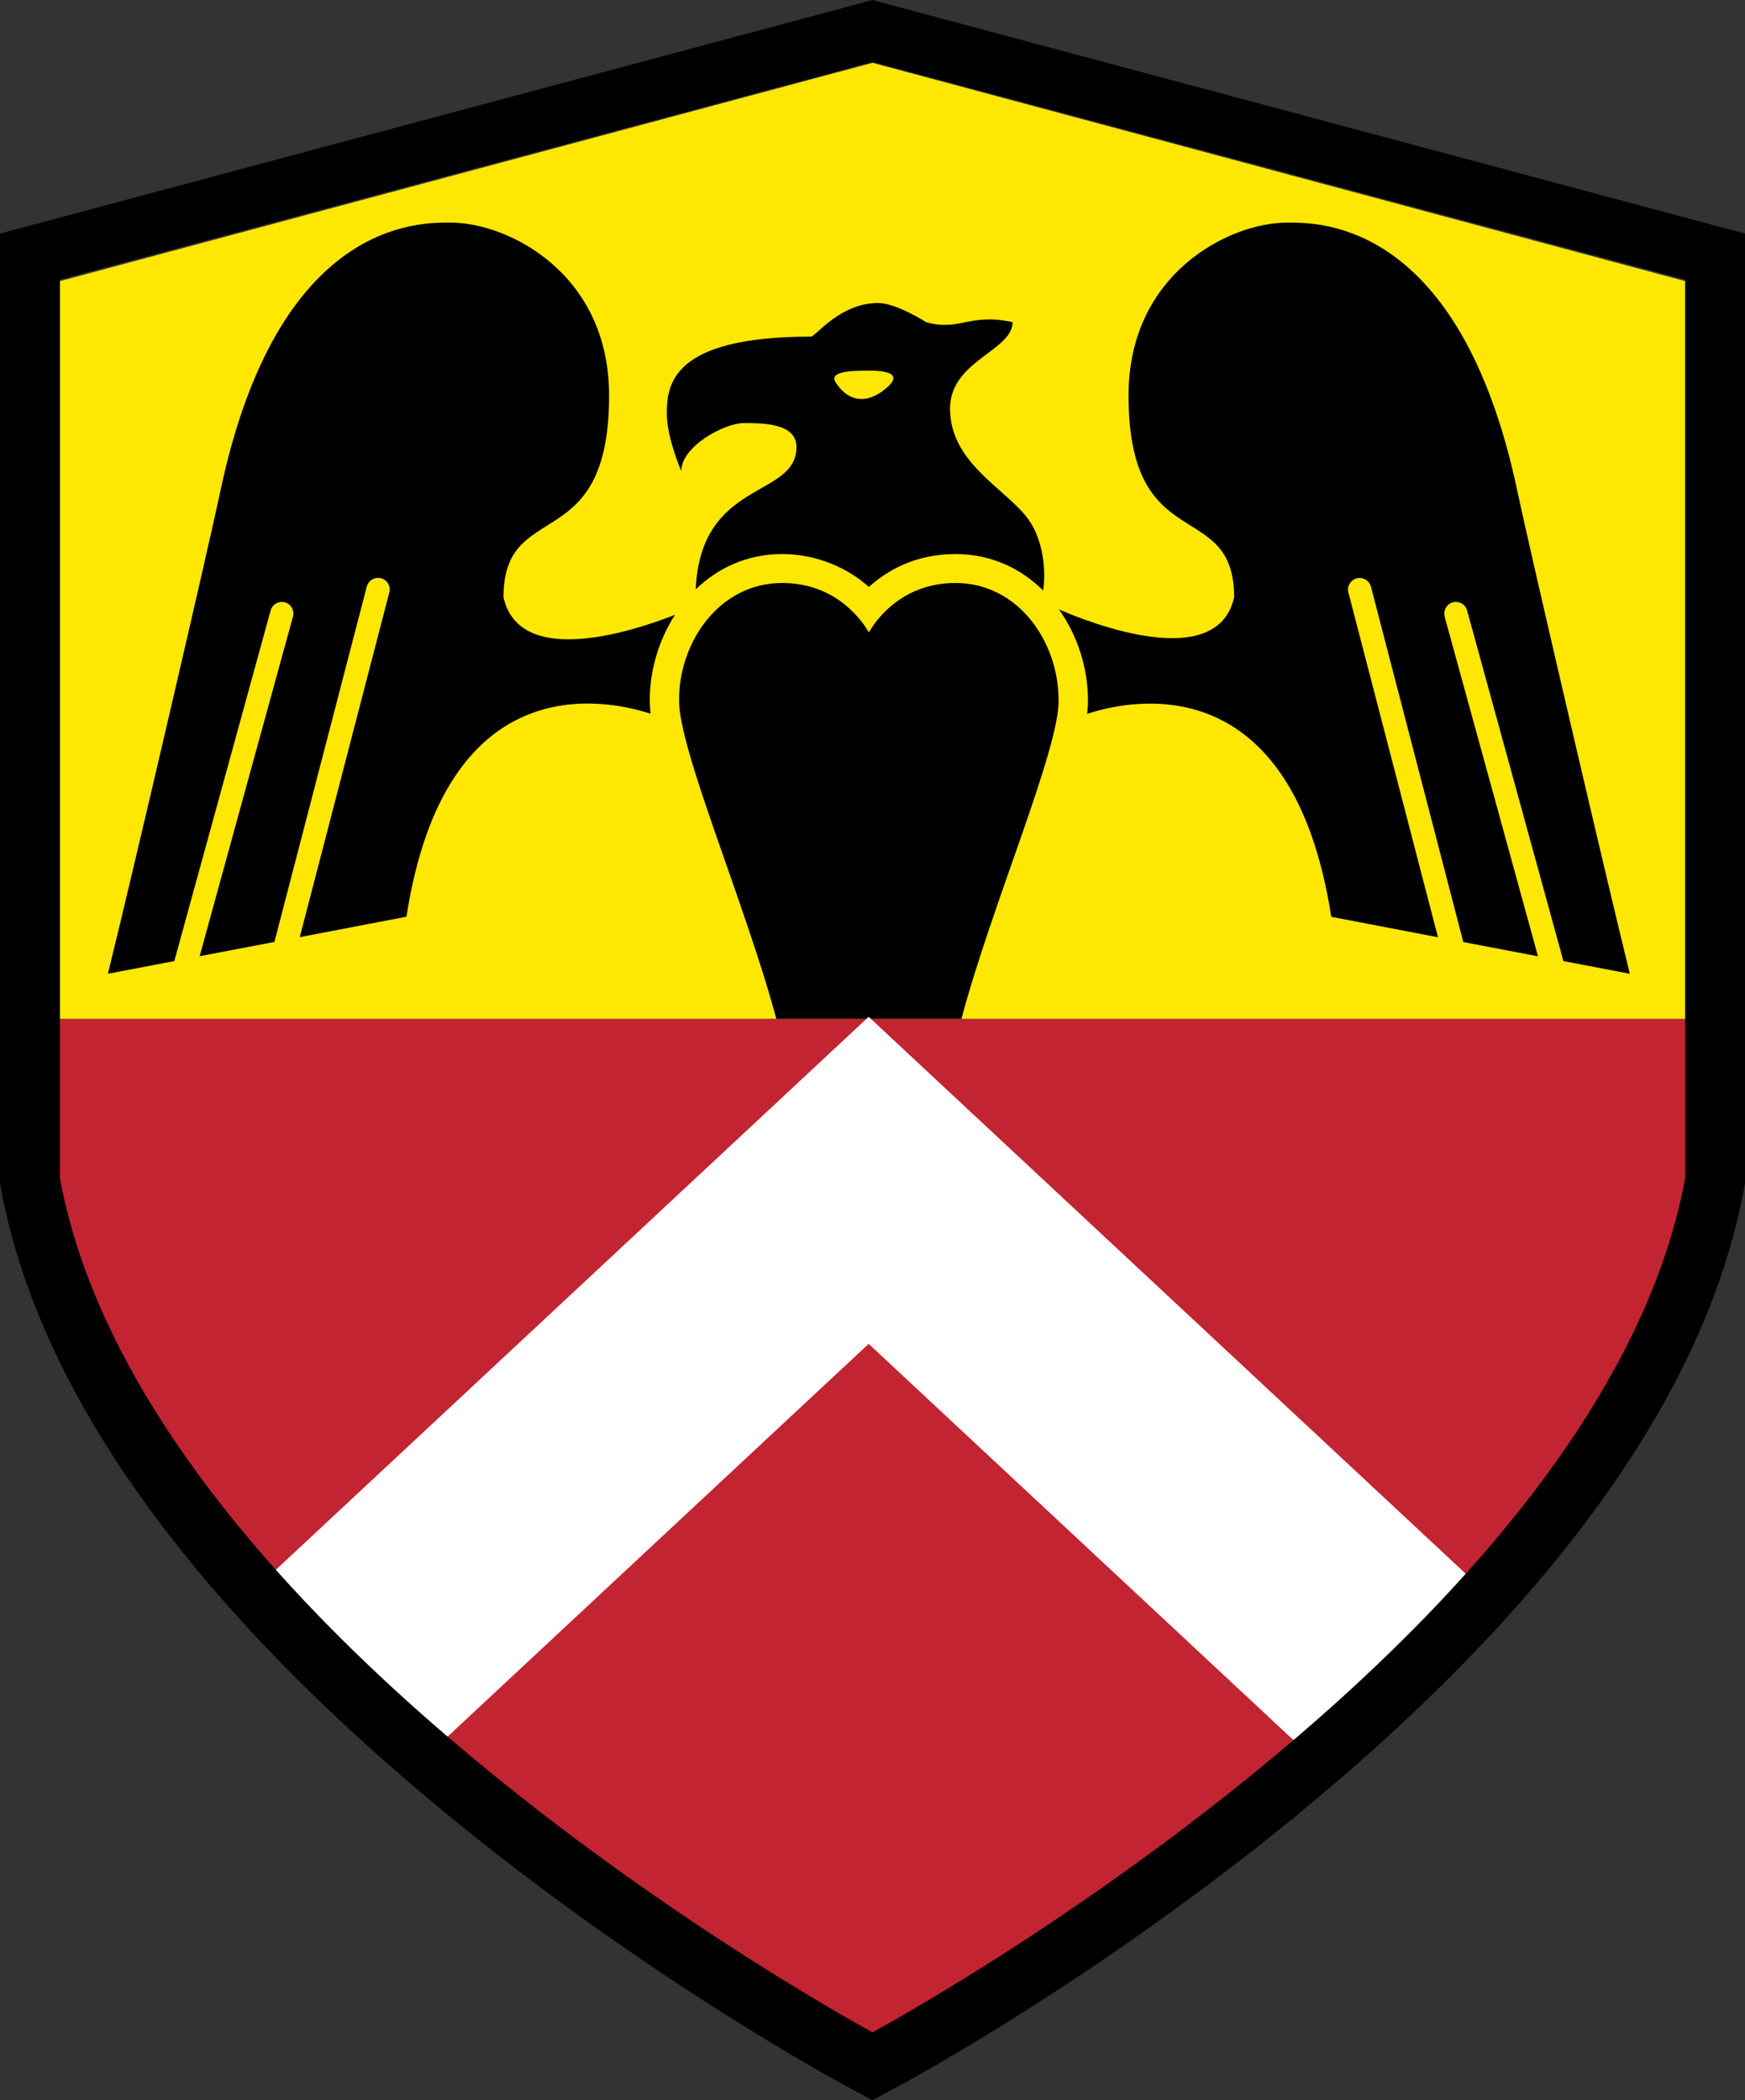 <?xml version="1.0" encoding="UTF-8"?>
<svg id="Layer_2" data-name="Layer 2" xmlns="http://www.w3.org/2000/svg" viewBox="0 0 174.99 210.57">
  <rect x="0" y="0" width="174.99" height="210.57" fill="#333333" stroke="none"/>
  <defs>
    <style>
      .cls-1 {
        fill: #c22432;
      }

      .cls-1, .cls-2, .cls-3 {
        stroke-width: 0px;
      }

      .cls-4 {
        fill: none;
        stroke: #fff;
        stroke-miterlimit: 10;
        stroke-width: 23.98px;
      }

      .cls-3 {
        fill: #fee703;
      }
    </style>
  </defs>
  <g id="Layer_1-2" data-name="Layer 1">
    <g>
      <polygon class="cls-3" points="169 28.19 169 102.16 6 102.16 6 28.19 87.5 6.3 169 28.19"/>
      <g>
        <path class="cls-2" d="M102.86,51.72c-2.33-2.87-7.59-5.46-7.59-10.75,0-4.82,6.27-5.78,6.27-8.67-4.34-.96-5.3.96-8.67,0,0,0-2.99-1.92-4.81-1.92-3.86,0-6.26,3.37-6.75,3.37-13.96,0-14.44,4.83-14.44,7.7,0,2.49,1.45,5.78,1.45,5.78,0-2.49,4.34-4.81,6.26-4.81s5.29,0,5.29,2.4c0,5.17-9.63,3.2-10.1,14.27,2.22-2.15,5.16-3.54,8.67-3.54s6.61,1.43,8.69,3.3c1.83-1.65,4.66-3.3,8.69-3.3,3.57,0,6.56,1.44,8.79,3.66.35-2.52-.17-5.57-1.75-7.49ZM88.79,38.99c-2.17,1.77-3.94,1.02-5.01-.68-.57-.91,1.02-1.14,2.73-1.14.65,0,4.78-.23,2.28,1.82Z"/>
        <g>
          <path class="cls-2" d="M106.16,70.13c.12,4.88-6.73,20.66-9.75,32.03h-18.56c-3.03-11.37-9.87-27.15-9.75-32.03,0-5.75,4.02-11.68,10.34-11.68,5.55,0,8.14,3.99,8.69,4.96.54-.97,3.14-4.96,8.68-4.96,6.33,0,10.34,5.94,10.34,11.68Z"/>
          <g>
            <path class="cls-2" d="M144.87,61.83l9.36,34.05-7.49-1.43-9.26-35.63c-.14-.51-.6-.87-1.13-.87-.66,0-1.17.54-1.17,1.17,0,.09.01.19.04.29l8.98,34.56-10.7-2.05c-3.89-25.05-19.74-21.9-24.48-20.35.06-.52.09-.99.08-1.43-.01-3.15-1.03-6.41-2.91-9.04,3.08,1.34,15.88,6.39,17.57-1.22,0-10.12-10.59-3.86-10.59-20.23,0-12.25,10.12-17.33,15.89-17.33,2.93,0,17.33-.48,23.11,26.96,1.16,5.5,8.57,37.37,11.27,48.35l-6.66-1.27-9.66-35.16c-.14-.5-.6-.85-1.12-.85-.77,0-1.32.73-1.12,1.47Z"/>
            <path class="cls-2" d="M65.16,70.13c0,.43.02.91.08,1.43-4.73-1.54-20.59-4.71-24.48,20.35l-10.7,2.05,8.98-34.56c.03-.1.04-.2.04-.3,0-.62-.5-1.16-1.17-1.16-.53,0-.99.36-1.13.87l-9.26,35.63-7.5,1.43,9.36-34.05c.2-.74-.35-1.47-1.12-1.47-.52,0-.98.35-1.12.85l-9.66,35.16-6.66,1.27c2.71-10.98,10.11-42.85,11.27-48.35,5.78-27.44,20.17-26.96,23.1-26.96,5.78,0,15.89,5.08,15.89,17.33,0,16.37-10.59,10.12-10.59,20.23,1.63,7.3,13.5,3.22,17.2,1.76-1.63,2.53-2.52,5.57-2.53,8.5Z"/>
          </g>
        </g>
      </g>
      <path class="cls-1" d="M169,102.16s0,17.36,0,17.36c-1.45,7.89-4.7,15.35-8.81,22.21-17.03,27.31-45.68,48.08-72.69,63.73-28.16-16.44-58.91-38.44-75.28-68.36-2.87-5.54-5.08-11.43-6.22-17.57,0,0,0-17.36,0-17.36h163Z"/>
      <path class="cls-4" d="M34.27,167.62l52.84-49.28,52.85,49.29"/>
      <path class="cls-2" d="M87.5,6.21l81.5,21.82v90.06c-3.23,17.53-15.62,34.02-29.81,47.77-23.4,22.7-51.69,37.9-51.69,37.9,0,0-28.29-15.21-51.7-37.91-14.18-13.75-26.57-30.25-29.8-47.76V28.03L87.5,6.21M87.5,0l-1.55.42L4.45,22.23l-4.45,1.19v95.21l.1.54c3.04,16.49,13.65,33.64,31.52,50.98,23.74,23.01,51.85,38.25,53.03,38.89l2.84,1.53,2.84-1.53c1.18-.64,29.29-15.86,53.03-38.88,17.88-17.33,28.49-34.49,31.53-50.99l.1-.54V23.42l-4.45-1.19L89.05.42l-1.55-.42h0Z"/>
    </g>
  </g>
</svg>
